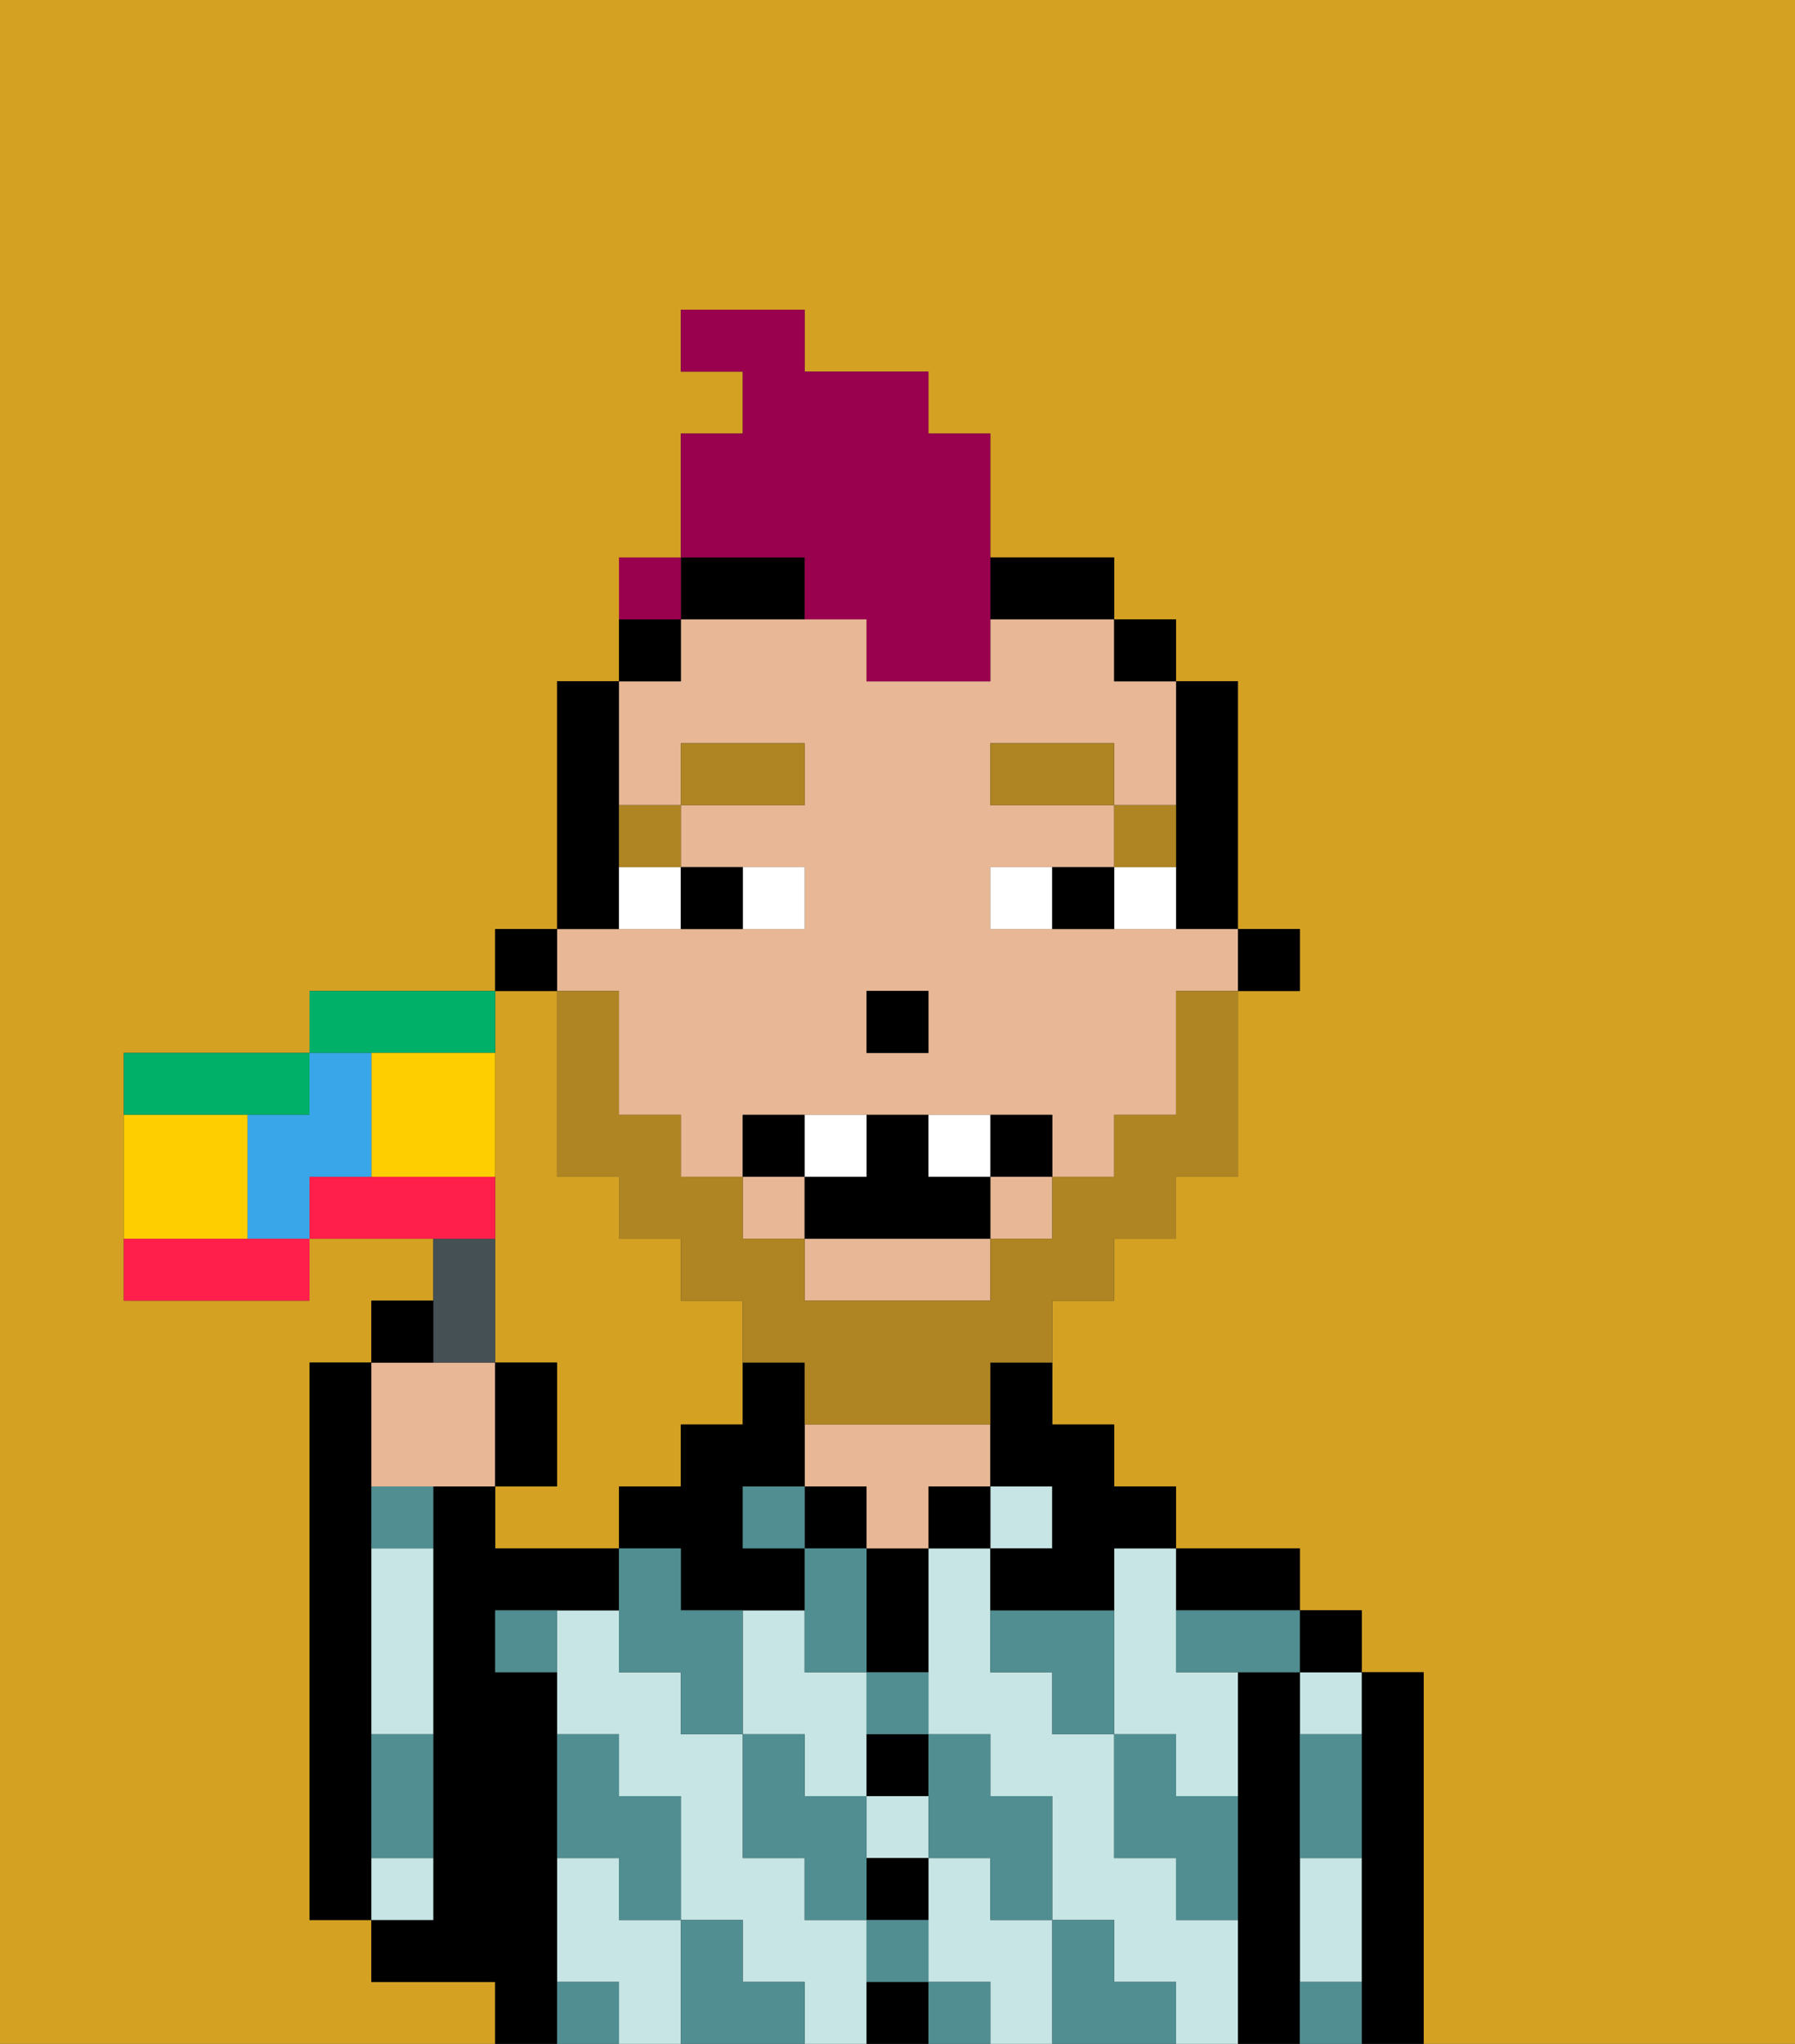 <svg xmlns="http://www.w3.org/2000/svg" viewBox="0 0 29 33"><rect x="0" y="0" width="29" height="33" fill="#333333" stroke="none"/><defs><style>polygon,rect,path{shape-rendering:crispedges;}.za168-1{fill:#d4a122;}.za168-2{fill:#000000;}.za168-3{fill:#c6e5e4;}.za168-4{fill:#e8b795;}.za168-5{fill:#508e91;}.za168-6{fill:#ffffff;}.za168-7{fill:#af8423;}.za168-8{fill:#af8423;}.za168-9{fill:#99004d;}.za168-10{fill:#455054;}.za168-11{fill:#ff1f4a;}.za168-12{fill:#00af68;}.za168-13{fill:#ffce00;}.za168-14{fill:#38a6e8;}</style></defs><path class="za168-1" d="M8,18v4H9v2H8v1h2V24h1V23h1V21H11V20H10V19H9V16H8v2Z"/><path class="za168-1" d="M0,33H8V32H6V31H5V22H6V21H7V20H5v1H2V17H5V16H8V15H9V11h1V10h1V7h1V6H11V5h2V6h2V7h1V9h2v1h1v1h1v4h1v1H20v3H19v1H18v1H17v2h1v1h1v1h2v1h1v1h1v6h6V0H0Z"/><path class="za168-2" d="M6,29V22H5v9H6V29Z"/><path class="za168-2" d="M23,27H22v6h1V27Z"/><path class="za168-3" d="M21,28h1V27H21Z"/><path class="za168-3" d="M21,31v1h1V30H21Z"/><rect class="za168-2" x="21" y="26" width="1" height="1"/><path class="za168-2" d="M21,31V27H20v6h1V31Z"/><path class="za168-3" d="M10,31V30H9v2h1v1h1V31Z"/><path class="za168-3" d="M18,26v2h1v1h1V27H19V25H18Z"/><path class="za168-3" d="M14,31H13V30H12V28H11V27H10V26H9v2h1v1h1v2h1v1h1v1h1V31Z"/><rect class="za168-3" x="14" y="29" width="1" height="1"/><path class="za168-3" d="M13,29h1V27H13V26H12v2h1Z"/><path class="za168-3" d="M16,31V30H15v2h1v1h1V31Z"/><path class="za168-3" d="M19,31V30H18V28H17V27H16V25H15v3h1v1h1v2h1v1h1v1h1V31Z"/><path class="za168-2" d="M20,26h1V25H19v1Z"/><rect class="za168-3" x="16" y="24" width="1" height="1"/><rect class="za168-2" x="15" y="24" width="1" height="1"/><path class="za168-2" d="M14,32v1h1V32Z"/><path class="za168-2" d="M14,31h1V30H14Z"/><path class="za168-2" d="M14,29h1V28H14Z"/><path class="za168-2" d="M14,26v1h1V25H14Z"/><rect class="za168-2" x="13" y="24" width="1" height="1"/><path class="za168-4" d="M16,24V23H13v1h1v1h1V24Z"/><path class="za168-2" d="M11,26h2V25H12V24h1V22H12v1H11v1H10v1h1Z"/><path class="za168-2" d="M9,31V27H8V26h2V25H8V24H7v7H6v1H8v1H9V31Z"/><path class="za168-3" d="M6,26v2H7V25H6Z"/><path class="za168-3" d="M7,30H6v1H7Z"/><path class="za168-5" d="M19,28H18v2h1v1h1V29H19Z"/><path class="za168-5" d="M21,29v1h1V28H21Z"/><path class="za168-5" d="M21,32v1h1V32Z"/><path class="za168-5" d="M16,26v1h1v1h1V26Z"/><path class="za168-5" d="M19,26v1h2V26H19Z"/><path class="za168-5" d="M18,32V31H17v2h2V32Z"/><path class="za168-5" d="M15,30h1v1h1V29H16V28H15v2Z"/><path class="za168-5" d="M14,28h1V27H14Z"/><polygon class="za168-5" points="13 26 13 27 14 27 14 26 14 25 13 25 13 26"/><path class="za168-5" d="M14,32h1V31H14Z"/><rect class="za168-5" x="15" y="32" width="1" height="1"/><path class="za168-5" d="M14,29H13V28H12v2h1v1h1V29Z"/><rect class="za168-5" x="12" y="24" width="1" height="1"/><path class="za168-5" d="M11,26V25H10v2h1v1h1V26Z"/><path class="za168-5" d="M12,32V31H11v2h2V32Z"/><path class="za168-5" d="M10,30v1h1V29H10V28H9v2Z"/><path class="za168-5" d="M6,25H7V24H6Z"/><path class="za168-5" d="M6,29v1H7V28H6Z"/><path class="za168-5" d="M9,32v1h1V32Z"/><path class="za168-5" d="M8,27H9V26H8Z"/><rect class="za168-2" x="20" y="15" width="1" height="1"/><path class="za168-2" d="M19,14v1h1V11H19v3Z"/><path class="za168-4" d="M10,16v2h1v1h1V18h5v1h1V18h1V16h1V15H16V14h2V13H16V12h2v1h1V11H18V10H16v1H14V10H11v1H10v2h1V12h2v1H11v1h2v1H9v1Zm4,0h1v1H14Z"/><rect class="za168-4" x="16" y="19" width="1" height="1"/><rect class="za168-4" x="12" y="19" width="1" height="1"/><path class="za168-4" d="M13,21h3V20H13Z"/><rect class="za168-2" x="18" y="10" width="1" height="1"/><path class="za168-2" d="M16,23v1h1v1H16v1h2V25h1V24H18V23H17V22H16Z"/><path class="za168-2" d="M13,9H11v1h2Z"/><path class="za168-2" d="M17,10h1V9H16v1Z"/><rect class="za168-2" x="10" y="10" width="1" height="1"/><path class="za168-2" d="M10,14V11H9v4h1Z"/><rect class="za168-2" x="8" y="15" width="1" height="1"/><rect class="za168-2" x="14" y="16" width="1" height="1"/><path class="za168-6" d="M13,15V14H12v1Z"/><path class="za168-6" d="M10,15h1V14H10Z"/><path class="za168-6" d="M18,14v1h1V14Z"/><path class="za168-6" d="M16,14v1h1V14Z"/><path class="za168-2" d="M12,15V14H11v1Z"/><path class="za168-2" d="M17,14v1h1V14Z"/><path class="za168-7" d="M19,13H18v1h1Z"/><rect class="za168-7" x="16" y="12" width="2" height="1"/><path class="za168-7" d="M11,14V13H10v1Z"/><rect class="za168-7" x="11" y="12" width="2" height="1"/><path class="za168-8" d="M19,17v1H18v1H17v1H16v1H13V20H12V19H11V18H10V16H9v3h1v1h1v1h1v1h1v1h3V22h1V21h1V20h1V19h1V16H19Z"/><path class="za168-2" d="M13,18H12v1h1Z"/><path class="za168-2" d="M17,19V18H16v1Z"/><path class="za168-2" d="M13,19v1h3V19H15V18H14v1Z"/><path class="za168-6" d="M14,19V18H13v1Z"/><path class="za168-6" d="M16,19V18H15v1Z"/><path class="za168-9" d="M13,10h1v1h2V7H15V6H13V5H11V6h1V7H11V9h2Z"/><path class="za168-4" d="M7,24H8V22H6v2Z"/><path class="za168-10" d="M8,22V20H7v2Z"/><path class="za168-11" d="M3,20H2v1H5V20H3Z"/><path class="za168-11" d="M8,19H5v1H8Z"/><path class="za168-2" d="M7,21H6v1H7Z"/><path class="za168-2" d="M9,22H8v2H9Z"/><path class="za168-12" d="M7,17H8V16H5v1H7Z"/><path class="za168-12" d="M5,18V17H2v1H5Z"/><path class="za168-13" d="M8,17H6v2H8V17Z"/><path class="za168-13" d="M4,20V18H2v2H4Z"/><path class="za168-14" d="M6,19V17H5v1H4v2H5V19Z"/><rect class="za168-9" x="10" y="9" width="1" height="1"></rect></svg>